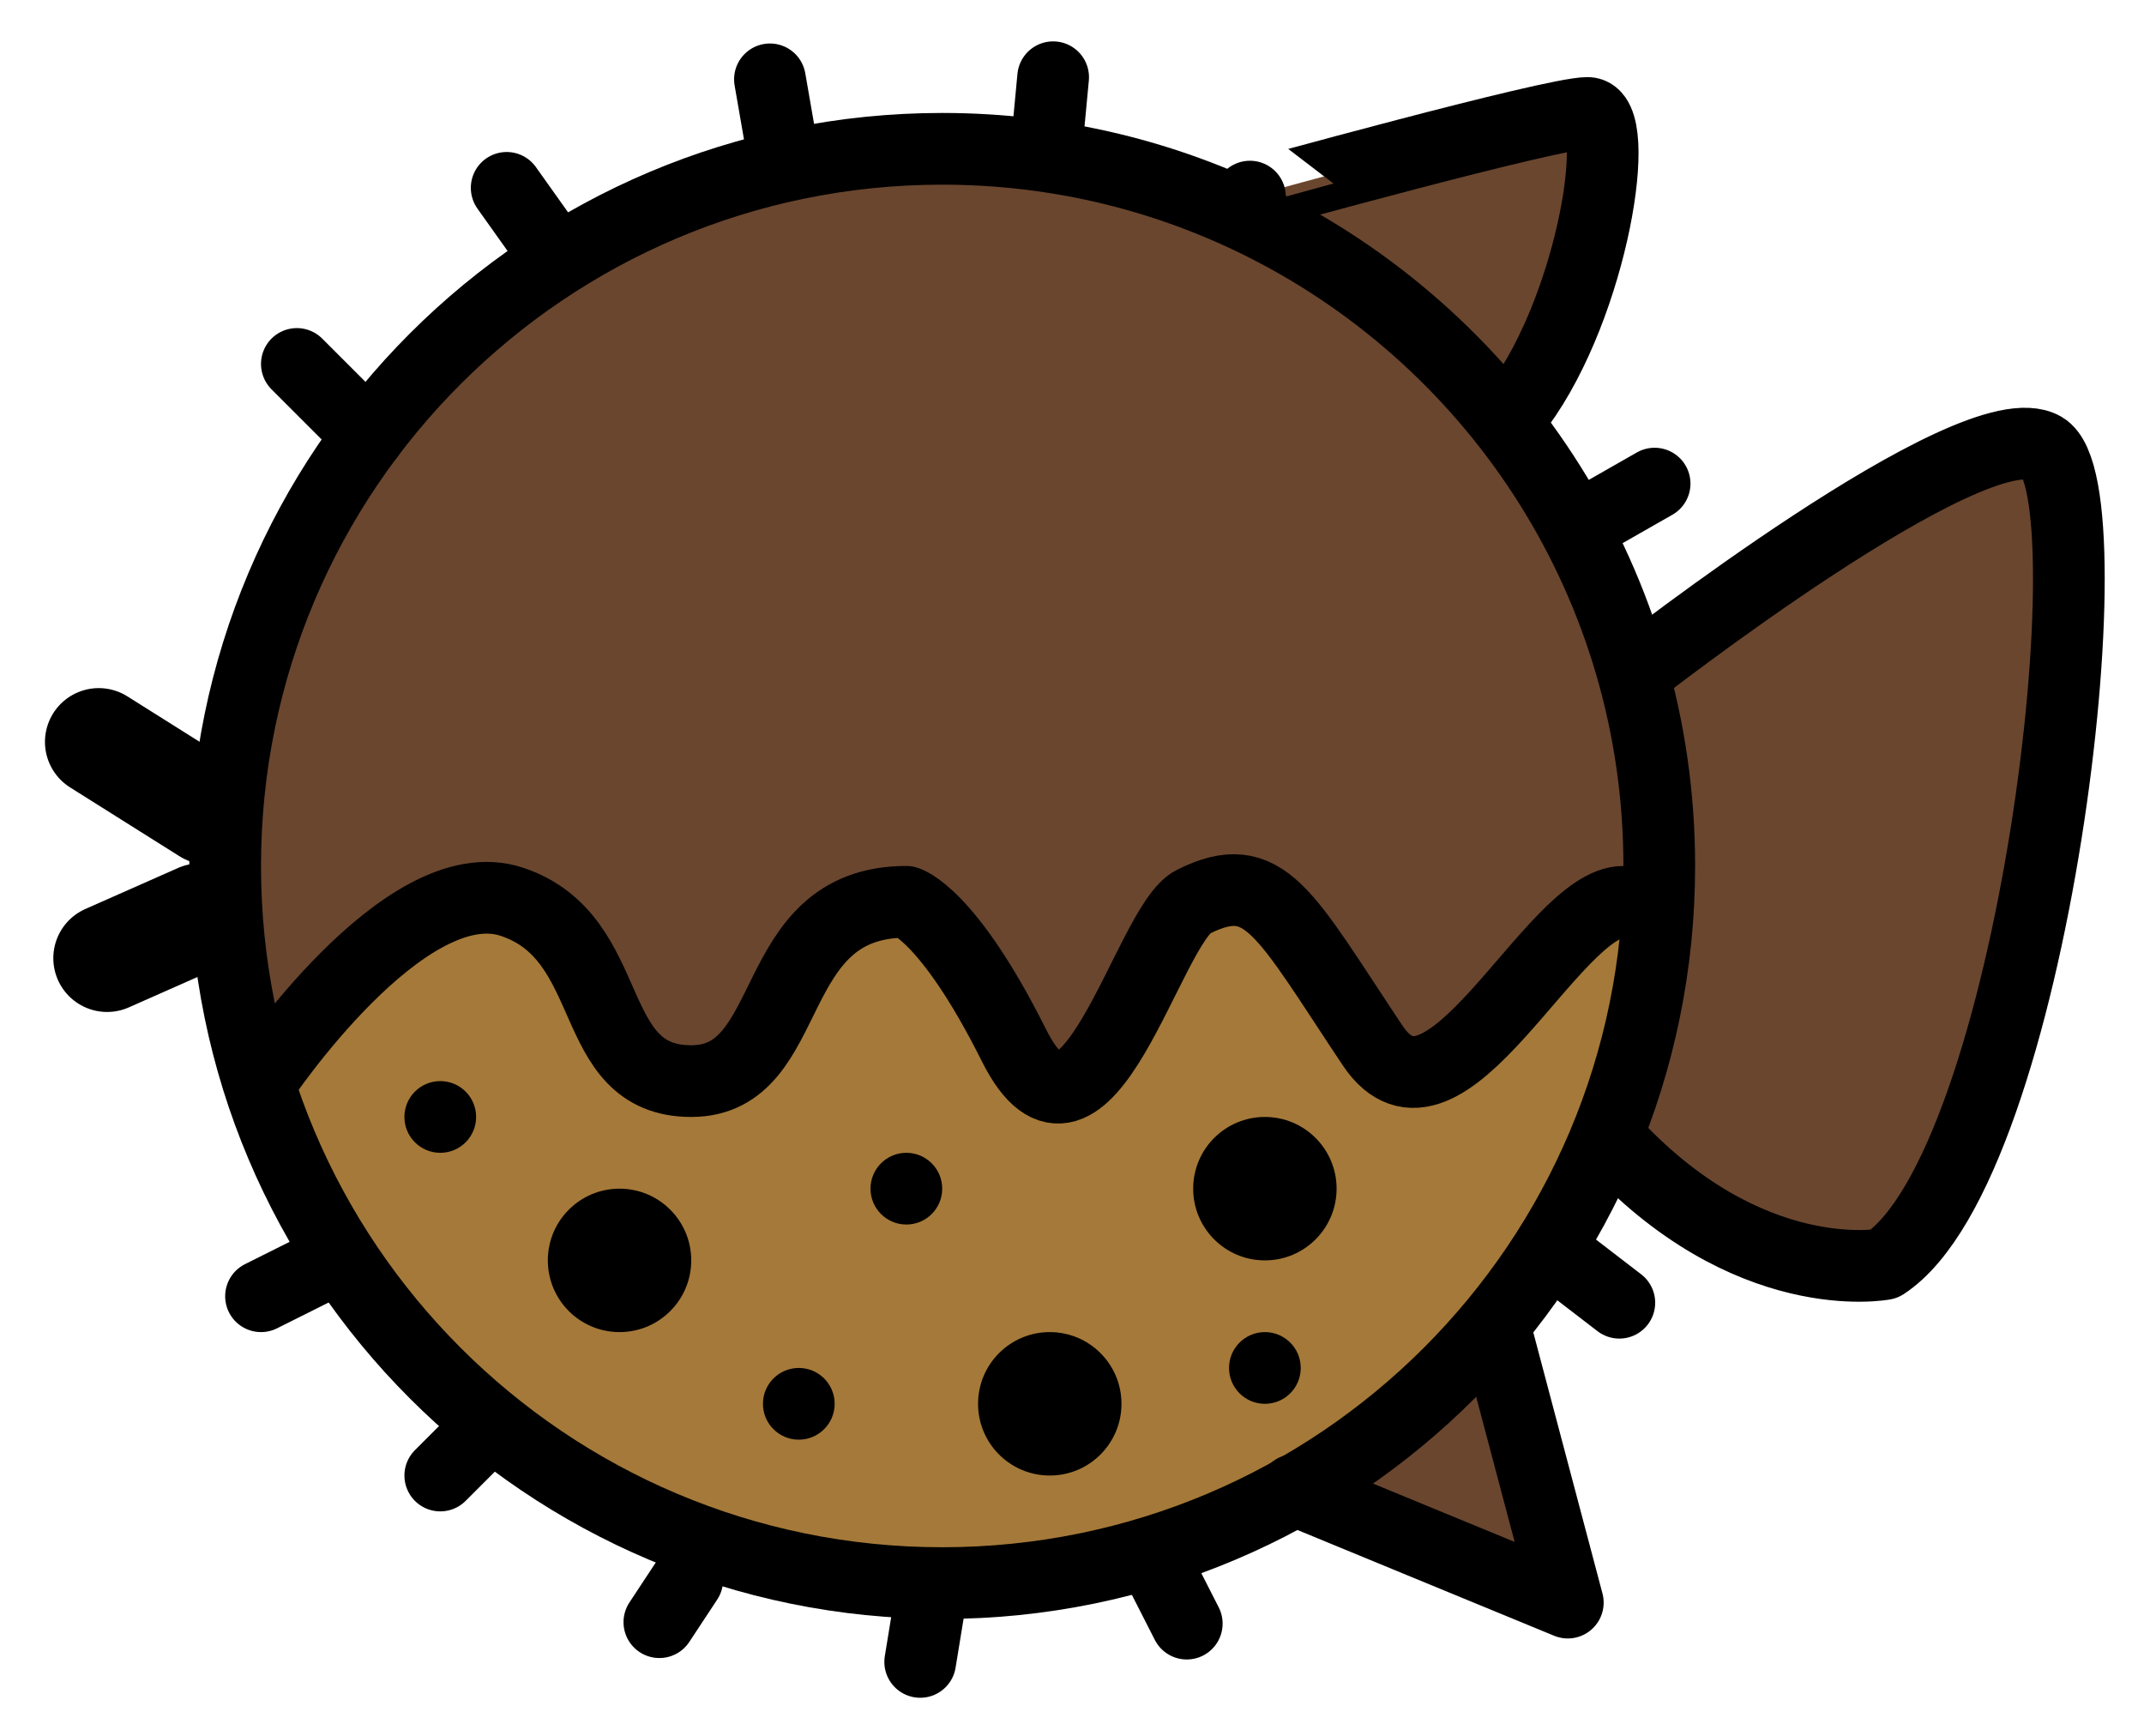 <svg xmlns="http://www.w3.org/2000/svg" role="img" viewBox="4.72 10.85 59.80 48.42"><title>1F421.svg</title><path fill="#6A462F" d="M51 35c0 11.046-8.954 20-20 20s-20-8.954-20-20 8.954-20 20-20c3.243 0 6.305.772 9.014 2.142C46.532 20.438 51 27.197 51 35z"/><path fill="#6A462F" d="M39.583 16.333S48 14 49 14s.167 5.333-1.917 8.167m2.197 7.4s10.248-7.369 12.351-6.234-.177 20.029-4.697 22.749c0 0-4.131.722-8.341-3.542M46.498 48.182l1.951 7.362-7.624-3.141"/><path fill="#A57939" d="M12 40.926S15 54.24 31.5 54.98C48 55.719 52 35.995 50 35.995s-5 6.903-7 3.945c-2.481-3.67-3-4.931-5-3.945-1.265.624-3 7.889-5 3.945-1.844-3.637-3-3.945-3-3.945-4 0-3 4.931-6 4.931s-2-3.945-5-4.931-7 4.931-7 4.931"/><g><path fill="none" stroke="#000" stroke-linecap="round" stroke-linejoin="round" stroke-miterlimit="10" stroke-width="3" d="M10.526 33.46l-3.052-1.92m2.819 4.888l-2.586 1.144"/><path fill="none" stroke="#000" stroke-linecap="round" stroke-linejoin="round" stroke-miterlimit="10" stroke-width="2" d="M14 46l-2 1m6 4l-1 1m20.179 2.87l.642 1.26m10.293-10.311l1.772 1.362m-1.18-21.609l2.164-1.235m-16.964-9.341l.188-1.992m-7.531 2.177l-.368-2.118m-6.047 4.848l-1.296-1.822M15 23l-2-2m17.614 34.802l-.228 1.396m-6.497-2.288l-.778 1.18m16.472-39.757S48 14 49 14s.167 5.333-1.917 8.167m3.213 7.464s9.486-7.417 11.419-6.293c1.933 1.124-.262 20.023-4.443 22.765 0 0-3.813.743-7.674-3.5M46.498 48.182l1.951 7.362-7.624-3.141"/><path fill="none" stroke="#000" stroke-linecap="round" stroke-linejoin="round" stroke-miterlimit="10" stroke-width="2" d="M12 41s4-6 7-5 2 5 5 5 2-5 6-5c0 0 1.156.312 3 4 2 4 3.735-3.368 5-4 2-1 2.519.279 5 4 2 3 5-4 7-4"/><path fill="none" stroke="#000" stroke-linecap="round" stroke-linejoin="round" stroke-miterlimit="10" stroke-width="2" d="M51 35c0 11.046-8.954 20-20 20s-20-8.954-20-20 8.954-20 20-20c3.243 0 6.305.772 9.014 2.142C46.532 20.438 51 27.197 51 35z"/><circle cx="34" cy="50" r="2"/><circle cx="40" cy="44" r="2"/><circle cx="22" cy="46" r="2"/><circle cx="30" cy="44" r="1"/><circle cx="17" cy="42" r="1"/><circle cx="27" cy="50" r="1"/><circle cx="40" cy="49" r="1"/></g></svg>